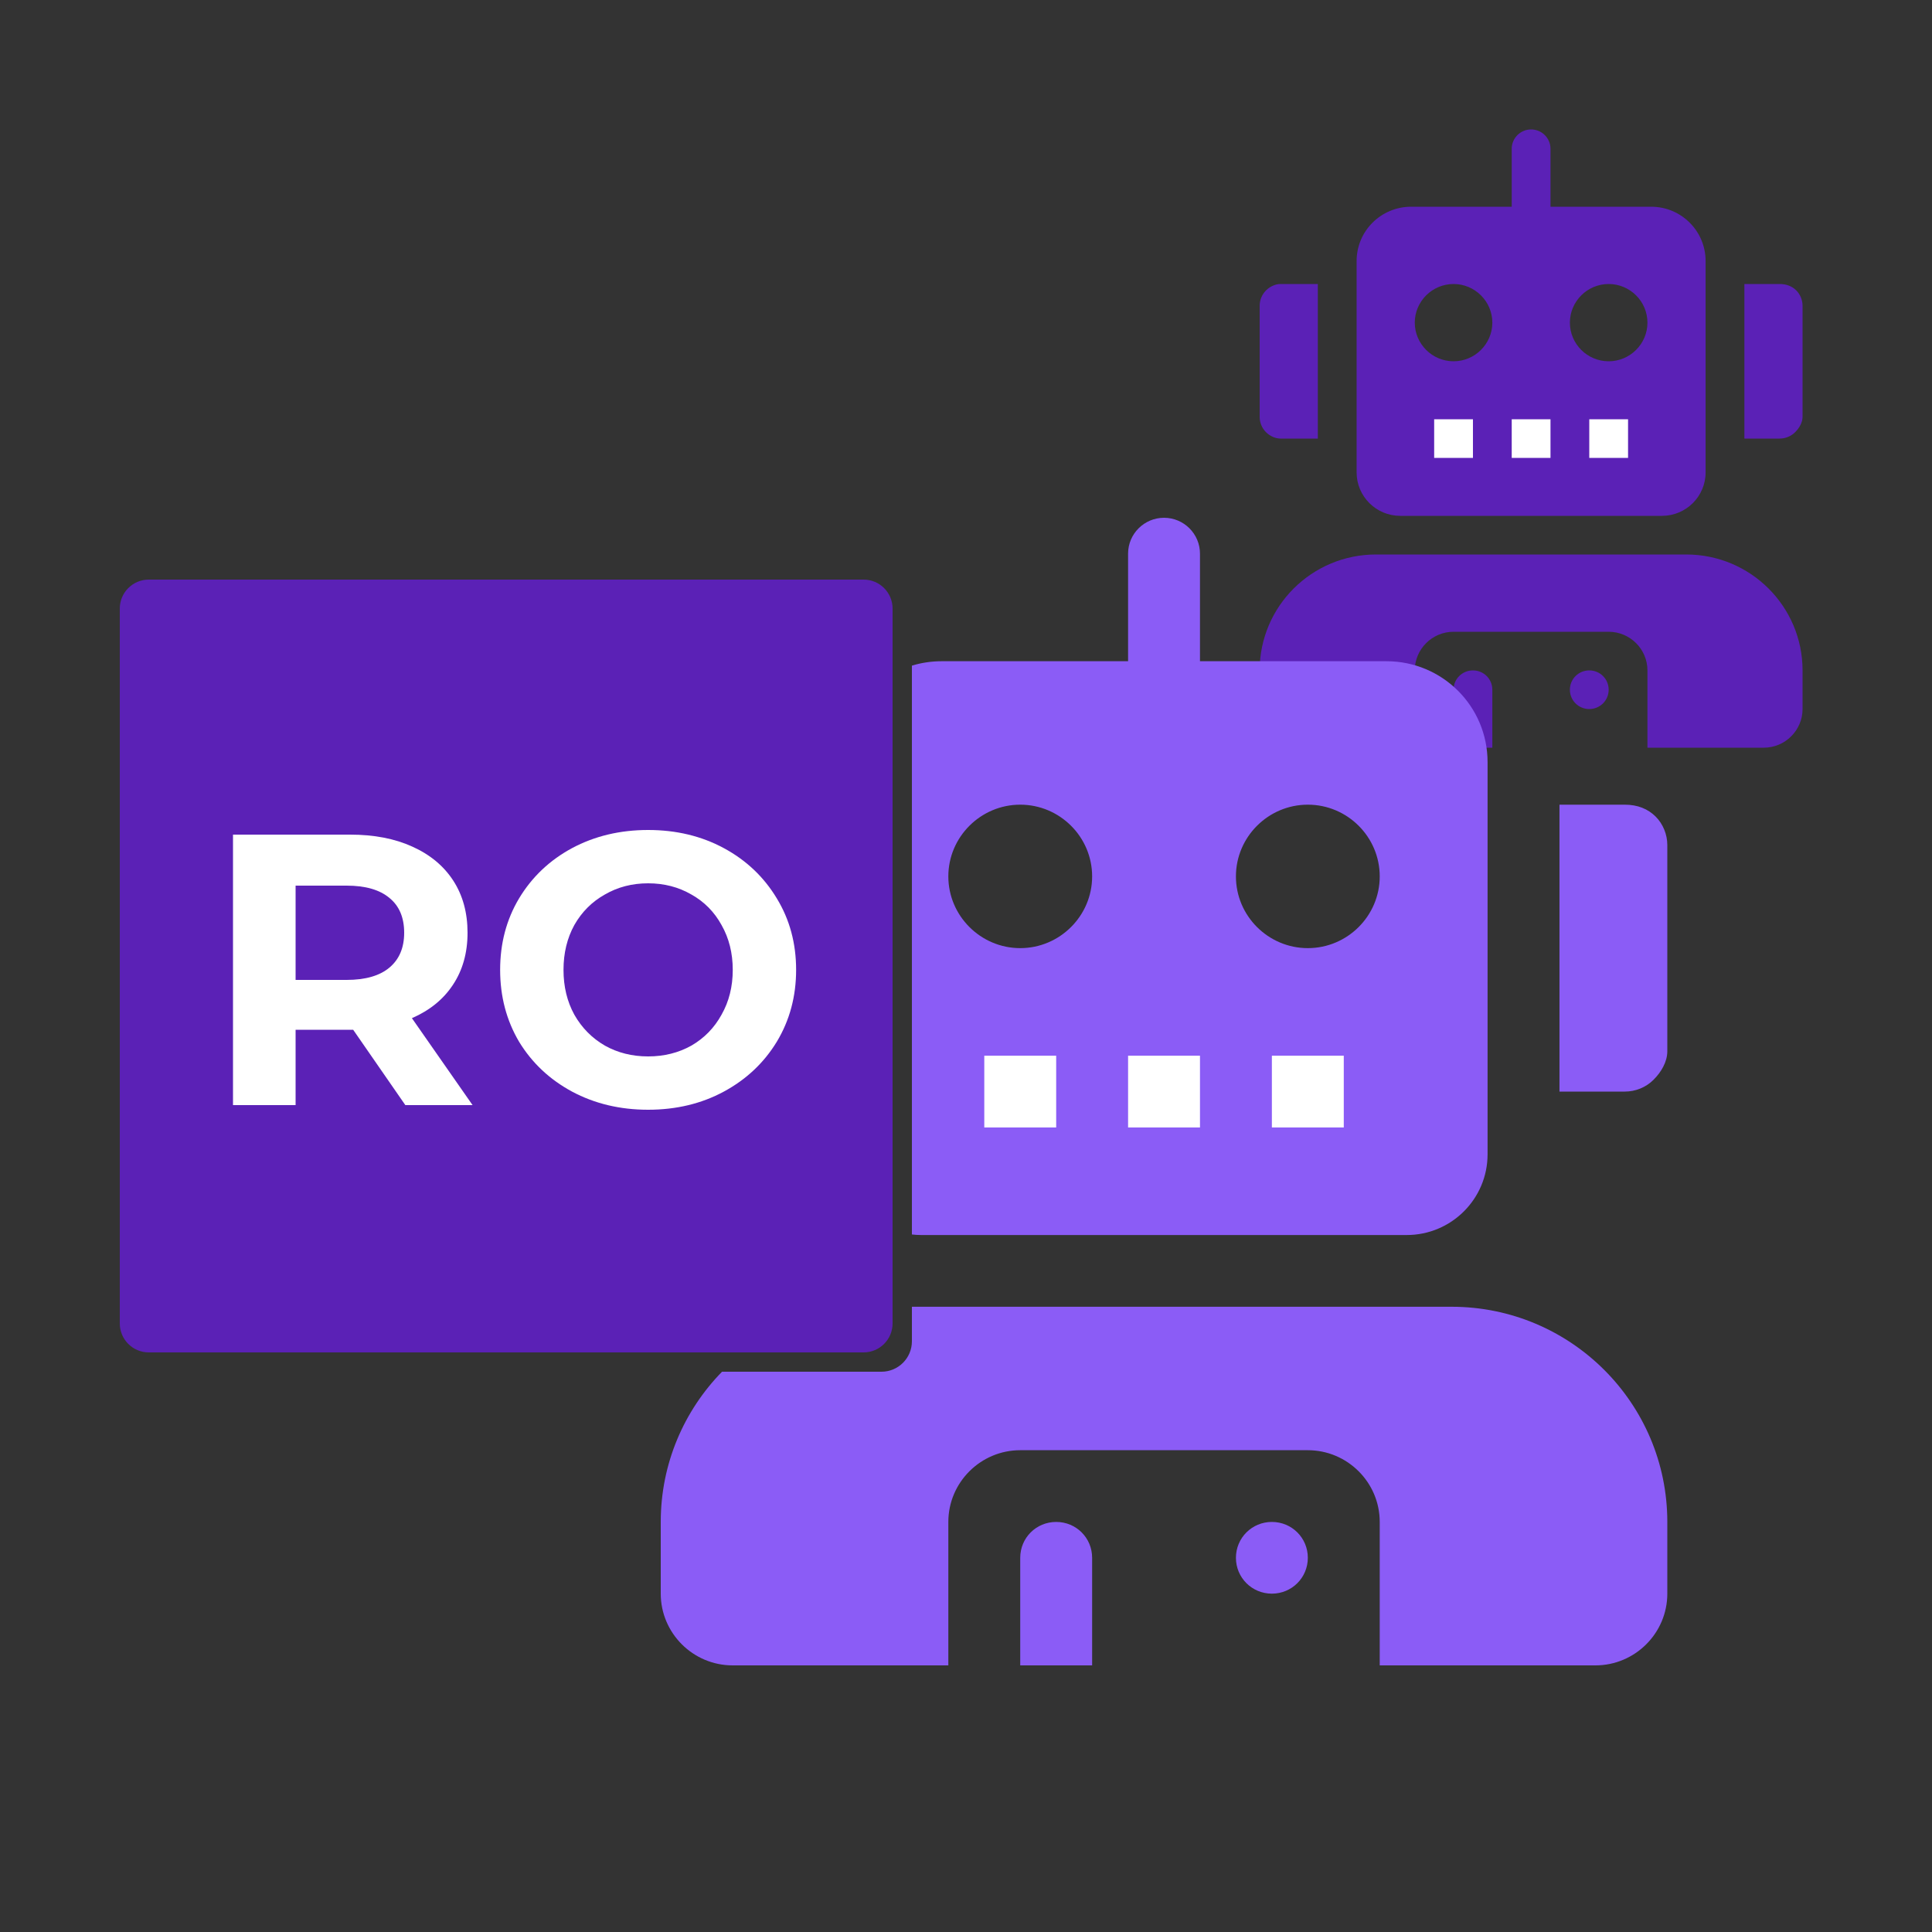 <svg style="width: 100%; height: 100%;" viewBox="0 0 1000 1000" fill="none" xmlns="http://www.w3.org/2000/svg">
<rect x="0" y="0" width="1000" height="1000" fill="#333333" stroke="none"/>
<g clip-path="url(#clip0_302_106)">
<rect x="731.413" y="202.307" width="126.925" height="50.74" fill="white"/>
<rect x="731.413" y="202.307" width="126.925" height="50.74" fill="white"/>
<rect x="731.413" y="202.307" width="126.925" height="50.74" fill="white"/>
<path d="M724.759 267H860.241C872.71 267 882.821 256.925 882.821 244.5V135.125C882.821 119.581 870.214 107 854.596 107H802.536V77C802.536 71.476 798.02 67 792.5 67C786.98 67 782.464 71.476 782.464 77V107H730.404C714.786 107 702.179 119.581 702.179 135.125V244.5C702.179 256.938 712.296 267 724.759 267ZM842.679 237H822.607V217H842.679V237ZM832.643 147C843.695 147 852.714 155.988 852.714 167C852.714 178.012 843.695 187 832.643 187C821.591 187 812.571 178.012 812.571 167C812.571 155.988 821.604 147 832.643 147ZM762.393 237H742.321V217H762.393V237ZM782.464 217H802.536V237H782.464V217ZM752.357 147C763.409 147 772.429 155.988 772.429 167C772.429 178.012 763.396 187 752.357 187C741.318 187 732.286 178 732.286 167C732.286 156 741.318 147 752.357 147ZM929.738 150.312C927.606 148.188 924.721 147 921.145 147H902.893V227H921.145C924.125 227 927.026 225.828 929.143 223.719C931.259 221.609 933 218.75 933 215.75V158.25C933 155.312 931.808 152.375 929.738 150.312ZM822.607 347C817.04 347 812.571 351.453 812.571 357C812.571 362.547 817.04 367 822.607 367C828.174 367 832.643 362.547 832.643 357C832.643 351.453 828.189 347 822.607 347ZM872.786 287H712.214C678.971 287 652 313.875 652 347V367C652 378.013 661.02 387 672.071 387H732.286V347C732.286 335.987 741.305 327 752.357 327H832.643C843.695 327 852.714 335.987 852.714 347V387H912.929C923.98 387 933 378.013 933 367V347C933 313.875 906.029 287 872.786 287ZM762.393 347C756.81 347 752.357 351.438 752.357 357V387H772.429V357C772.429 351.438 767.975 347 762.393 347ZM662.726 227H682.107V147H662.726C660.311 147 657.41 148.188 655.293 150.312C653.176 152.438 652 155.312 652 158.25V215.75C652 218.719 653.176 221.609 655.293 223.719C657.41 225.828 660.311 227 662.726 227Z" fill="#5B21B6"/>
</g>
<rect x="489.239" y="519.163" width="235.331" height="94.186" fill="white"/>
<rect x="489.239" y="519.163" width="235.331" height="94.186" fill="white"/>
<rect x="489.239" y="519.163" width="235.331" height="94.186" fill="white"/>
<path fill-rule="evenodd" clip-rule="evenodd" d="M769.964 597.484C769.964 620.548 751.218 639.25 728.098 639.25H476.902C475.244 639.25 473.608 639.154 472 638.967V344.53C476.857 343.047 482.018 342.25 487.368 342.25H583.893V286.562C583.893 276.309 592.266 268 602.5 268C612.734 268 621.107 276.309 621.107 286.562V342.25H717.632C746.589 342.25 769.964 365.604 769.964 394.457V597.484ZM373.722 710C354.096 730.074 342 757.509 342 787.75V824.875C342 845.317 358.723 862 379.214 862H490.857V787.75C490.857 767.308 507.58 750.625 528.071 750.625H676.929C697.42 750.625 714.143 767.308 714.143 787.75V862H825.786C846.277 862 863 845.317 863 824.875V787.75C863 726.262 812.993 676.375 751.357 676.375H472V694.25C472 702.948 464.948 710 456.25 710H373.722ZM714.143 453.625C714.143 433.183 697.42 416.5 676.929 416.5C656.461 416.5 639.714 433.183 639.714 453.625C639.714 474.067 656.437 490.75 676.929 490.75C697.42 490.75 714.143 474.067 714.143 453.625ZM565.286 453.625C565.286 433.183 548.563 416.5 528.071 416.5C507.604 416.5 490.857 433.206 490.857 453.625C490.857 474.044 507.604 490.75 528.071 490.75C548.539 490.75 565.286 474.067 565.286 453.625ZM658.321 583.562H695.536V546.438H658.321V583.562ZM841.02 416.5C847.649 416.5 852.999 418.704 856.953 422.649C860.79 426.477 863 431.93 863 437.383V544.117C863 549.686 859.773 554.994 855.848 558.909C851.923 562.825 846.544 565 841.02 565H807.179V416.5H841.02ZM509.464 583.562H546.679V546.438H509.464V583.562ZM621.107 546.438H583.893V583.562H621.107V546.438ZM639.714 806.312C639.714 796.016 648 787.75 658.321 787.75C668.672 787.75 676.929 796.016 676.929 806.312C676.929 816.609 668.643 824.875 658.321 824.875C648 824.875 639.714 816.609 639.714 806.312ZM528.071 806.312C528.071 795.987 536.328 787.75 546.679 787.75C557.029 787.75 565.286 795.987 565.286 806.312V862H528.071V806.312Z" fill="#8B5CF6"/>
<path d="M62 315C62 306.716 68.716 300 77 300H447C455.284 300 462 306.716 462 315V685C462 693.284 455.284 700 447 700H77C68.716 700 62 693.284 62 685V315Z" fill="#5B21B6"/>
<path d="M209.8 572L182.8 533H181.2H153V572H120.6V432H181.2C193.6 432 204.333 434.067 213.4 438.2C222.6 442.333 229.667 448.2 234.6 455.8C239.533 463.4 242 472.4 242 482.8C242 493.2 239.467 502.2 234.4 509.8C229.467 517.267 222.4 523 213.2 527L244.6 572H209.8ZM209.2 482.8C209.2 474.933 206.667 468.933 201.6 464.8C196.533 460.533 189.133 458.4 179.4 458.4H153V507.2H179.4C189.133 507.2 196.533 505.067 201.6 500.8C206.667 496.533 209.2 490.533 209.2 482.8Z" fill="white"/>
<path d="M335.47 574.4C320.937 574.4 307.804 571.267 296.07 565C284.47 558.733 275.337 550.133 268.67 539.2C262.137 528.133 258.87 515.733 258.87 502C258.87 488.267 262.137 475.933 268.67 465C275.337 453.933 284.47 445.267 296.07 439C307.804 432.733 320.937 429.6 335.47 429.6C350.004 429.6 363.07 432.733 374.67 439C386.27 445.267 395.404 453.933 402.07 465C408.737 475.933 412.07 488.267 412.07 502C412.07 515.733 408.737 528.133 402.07 539.2C395.404 550.133 386.27 558.733 374.67 565C363.07 571.267 350.004 574.4 335.47 574.4ZM335.47 546.8C343.737 546.8 351.204 544.933 357.87 541.2C364.537 537.333 369.737 532 373.47 525.2C377.337 518.4 379.27 510.667 379.27 502C379.27 493.333 377.337 485.6 373.47 478.8C369.737 472 364.537 466.733 357.87 463C351.204 459.133 343.737 457.2 335.47 457.2C327.204 457.2 319.737 459.133 313.07 463C306.404 466.733 301.137 472 297.27 478.8C293.537 485.6 291.67 493.333 291.67 502C291.67 510.667 293.537 518.4 297.27 525.2C301.137 532 306.404 537.333 313.07 541.2C319.737 544.933 327.204 546.8 335.47 546.8Z" fill="white"/>
<defs>
<clipPath id="clip0_302_106">
<rect width="281" height="320" fill="white" transform="translate(652 67)"/>
</clipPath>
</defs>
</svg>
